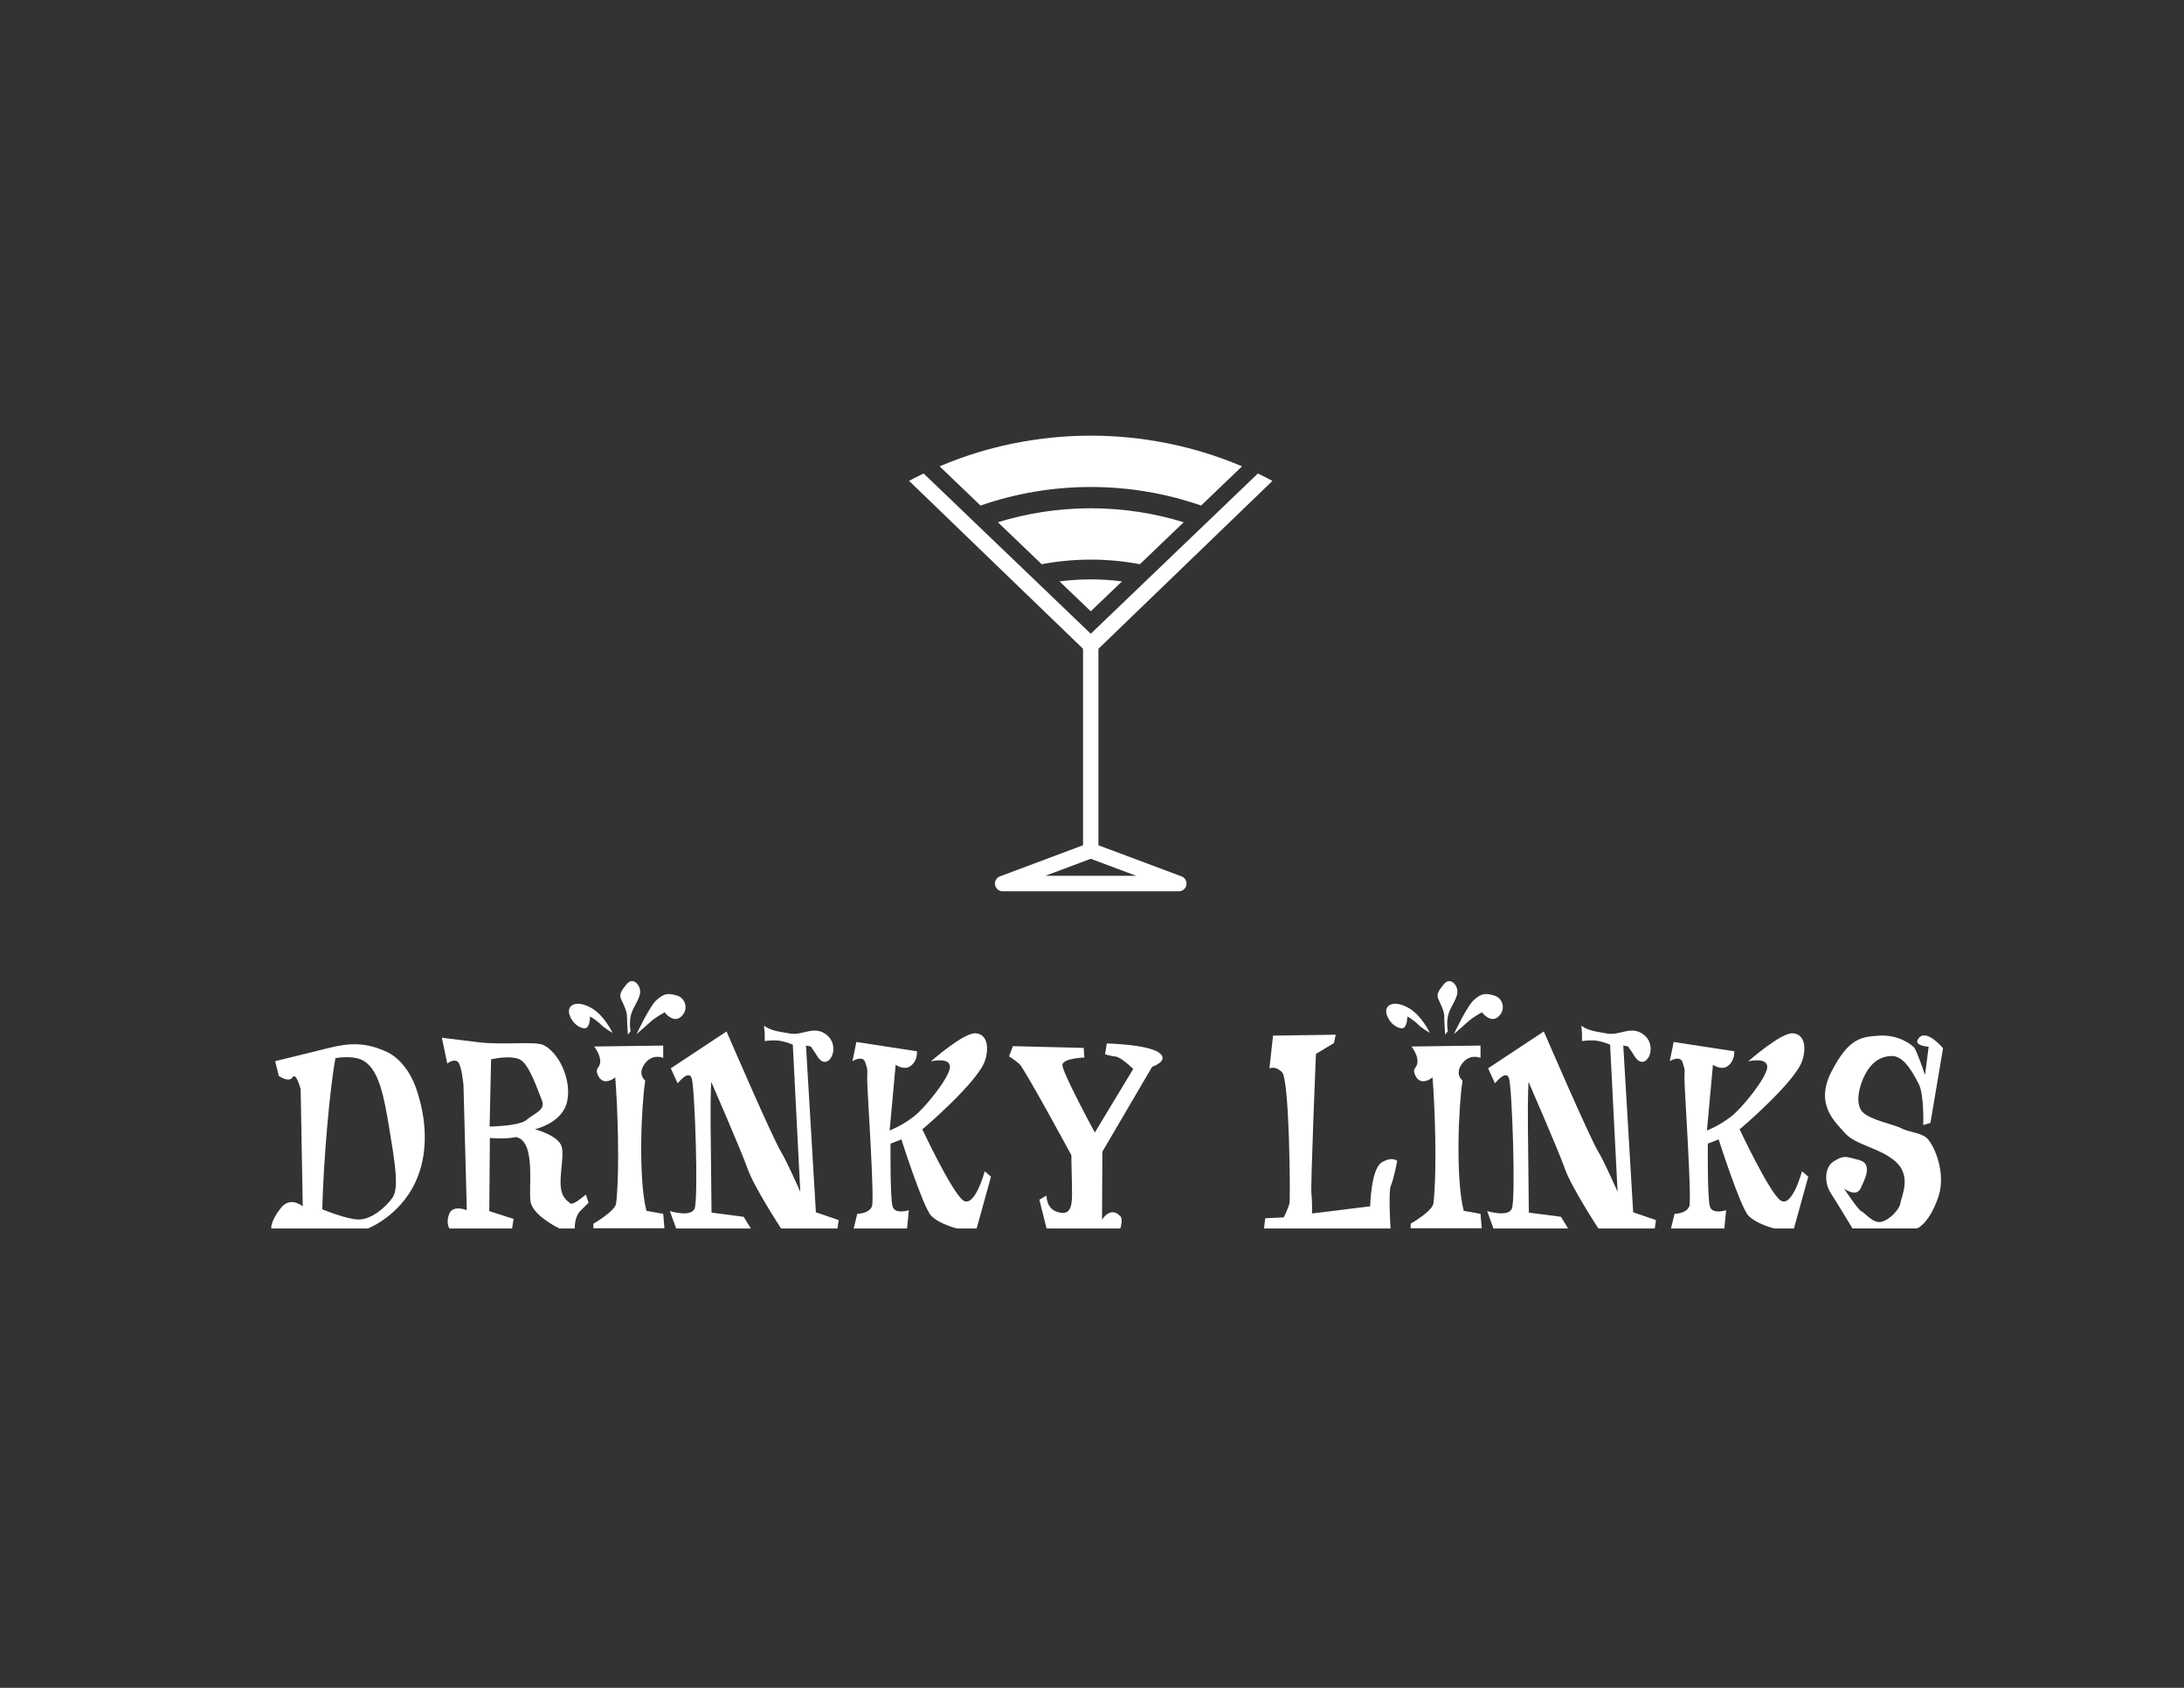 <?xml version="1.0" encoding="utf-8"?>
<!-- Generator: Adobe Illustrator 24.0.0, SVG Export Plug-In . SVG Version: 6.00 Build 0)  -->
<svg version="1.1" xmlns="http://www.w3.org/2000/svg" xmlns:xlink="http://www.w3.org/1999/xlink" x="0px" y="0px"
	 viewBox="0 0 792 612" style="enable-background:new 0 0 792 612;" xml:space="preserve">
<rect x="0" y="0" width="792" height="612" fill="#333333" stroke="none"/>
<style type="text/css">
	.st0{fill:#FFFFFF;}
	.st1{display:none;}
</style>
<g id="Layer_1">
	<g>
		<path class="st0" d="M361.87,189.36l15.88,15.22c5.77-1.09,11.72-1.67,17.81-1.67c6.08,0,12.03,0.58,17.81,1.67l15.88-15.22
			c-10.66-3.28-21.97-5.06-33.68-5.06C383.83,184.3,372.52,186.08,361.87,189.36z"/>
		<path class="st0" d="M384.23,210.81l11.32,10.85l11.32-10.85c-3.71-0.48-7.48-0.73-11.32-0.73
			C391.72,210.08,387.94,210.33,384.23,210.81z"/>
		<polygon class="st0" points="456.16,171.68 456.16,171.68 456.16,171.68 		"/>
		<path class="st0" d="M423.04,160.67c-8.89-1.76-18.08-2.7-27.48-2.7c-9.4,0-18.59,0.93-27.48,2.7c-6.9,1.37-13.63,3.24-20.13,5.59
			c-2.44,0.88-4.84,1.83-7.22,2.83l14.84,14.22c12.54-4.35,26-6.73,40-6.73c14,0,27.46,2.38,40,6.73l14.84-14.22
			c-2.38-1.01-4.78-1.95-7.22-2.83C436.66,163.91,429.94,162.04,423.04,160.67z"/>
		<polygon class="st0" points="334.94,171.68 334.94,171.68 334.94,171.68 		"/>
	</g>
	<g>
		<path class="st0" d="M456.16,171.68L456.16,171.68l-60.61,58.11l-60.61-58.11l0,0c-1.78,0.85-3.54,1.75-5.29,2.67l63.1,60.89
			v71.24l-30.13,11.28c-1.26,0.47-2.01,1.78-1.77,3.11c0.24,1.33,1.4,2.3,2.75,2.3h63.88c0,0,0.01,0,0.01,0
			c1.54,0,2.79-1.25,2.79-2.79c0-1.25-0.83-2.32-1.97-2.67l-29.98-11.22v-71.24l63.1-60.88
			C459.7,173.42,457.94,172.53,456.16,171.68z M412.06,317.57h-33.02l16.51-6.18L412.06,317.57z"/>
	</g>
	<g>
		<path class="st0" d="M133.39,445.45H98.37c0,0-0.44-2.72,3.81-7.83c3.37-3.8,7.61-0.22,7.61-0.22l-0.76-42.41
			c0,0-1.63-6.42-2.94-4.35c-1.41,2.06-5-0.54-5-0.54l-1.3-5.33l19.47-4.79c7.39-1.85,13.38-2.17,21.21,1.52
			c3.15,1.41,7.83,5.66,10.44,13.16c4.02,11.53,4.02,22.73,0.87,31.21C146.54,440.44,133.39,445.45,133.39,445.45z M143.5,425.98
			c-0.33-5.22-1.52-11.75-2.5-17.83c-1.74-10.11-3.37-19.79-8.92-23.38c-3.7-2.39-10.55-1.09-10.44-1.09
			c-2.07,10.98-4.35,37.52-4.78,54.81c0,0,8.92,3.7,13.27,3.7c4.35,0,9.57-4.13,12.29-8.05c1.09-1.63,1.3-4.57,1.09-8.26V425.98z"/>
		<path class="st0" d="M210.5,439.03c-2.28,2.28-2.07,6.42-2.07,6.42h-5.55c0,0-8.7-4.13-10.33-9.03
			c-1.3-4.13,2.28-22.62-5.44-24.14c-3.7,0.87-9.46,0.33-9.46,0.33l-0.22,26.53l8.81,2.83l-0.54,3.48h-22.73c0,0-1.41-2.07,0-5.44
			c1.41-3.26,6.31-1.2,6.31-1.2l-1.2-45.35c0,0-0.65-7.5-2.18-8.59c-1.63-0.98-3.7,0.76-3.7,0.76l-1.96-9.35l13.27,1.63
			c8.92,1.09,20.34-0.43,23.49,0.98c5.55,2.61,10.33,12.4,8.7,20.34c-1.63,8.05-11.74,10.22-11.74,10.22s8.81,2.28,9.79,6.52
			c0.98,4.24-1.74,12.94,0.33,17.29c0.87,1.85,2.83,3.15,2.83,3.15c0.76,0.22,1.96-0.33,5.55-3.26l0.98,2.94
			C213.43,436.09,212.78,436.75,210.5,439.03z M196.58,399.12c-1.41-3.26-4.57-13.38-8.16-15.01c-3.7-1.63-10.33,0-10.33,0
			l-0.54,24.36c0,0,10.77-0.11,13.38-2.39c2.61-2.28,6.96-3.59,5.66-6.85V399.12z"/>
		<path class="st0" d="M217.79,371.39c-1.63-1.63-3.81-2.83-3.81-2.83s0,3.37-1.31,4.13c-1.3,0.65-4.68-0.76-6.09-4.57
			c-1.3-3.7,2.28-5.55,7.29-2.94c5.11,2.5,8.27,9.35,8.27,9.35S219.31,372.91,217.79,371.39z M215.18,445.34v-1.63
			c0,0,7.94-4.57,8.26-7.39c1.41-12.62,0.44-36.54-0.33-45.67c0,0-4.46,3.8-6.42-1.09c-0.98-2.5,0.98-2.17,0.98-4.78
			c0-2.5-2.17-5.33-2.17-5.33l25.01-0.33v4.46c0,0-3.91-1.74-6.74,2.17c-2.83,3.92,0.33,6.09,0.22,6.09
			c-1.41,8.7-2.61,35.34,0.43,47.2l6.09,1.09l0.44,5.22H215.18z M232.04,358.77c0.65,2.72-2.18,5.76-3.15,8.92
			c-0.87,3.15-0.22,6.2-0.22,6.2l-0.98,1.31c0,0-0.33-5-0.33-6.85c0-1.85-1.52-4.68-2.18-6.2c-0.76-1.63,0.33-3.26,2.18-5.44
			c1.85-2.07,4.13-0.54,4.78,2.17L232.04,358.77z M241.06,367.04c0,0-3.15,1.74-4.57,2.94c-1.3,1.2-5.65,5-5.65,5
			s4.78-10.33,7.39-12.5c2.5-2.18,3.92-2.5,7.18-1.52c3.26,0.87,4.46,5.22,1.52,7.72C244.11,371.17,240.95,367.04,241.06,367.04z"/>
		<path class="st0" d="M303.7,445.45h-20.44c0,0-9.9-15.12-12.18-21.75c-2.39-6.74-13.16-31.43-13.16-31.43s-0.33,4.79-0.22,16.31
			c0.11,11.64,0.33,31.1,0.33,31.1l11.64,1.52l2.61,4.24H245.2l-2.28-6.31c0,0,7.39,2.28,8.92-0.76c1.52-3.05,0.11-43.94-0.98-47.31
			c-0.98-3.48-5.11,1.74-5.11,1.74l-2.5-5.44L263.47,374c0,0,16.42,38.06,19.68,43.5c2.5,4.13,7.07,14.68,7.07,14.68l-2.72-53.4
			c-3.91-1.52-5.76-1.85-10.22-1.3c0,0,0.22-2.28-0.22-5.55c2.94,2.07,6.2,2.17,9.46,2.83c4.57,0.87,8.92-3.37,13.59,0.76
			c5,4.57,0,13.49-3.7,7.5c-1.2-1.96-1.63-2.39-2.39-3.59l-1.74-0.33l3.59,60.47l8.27,2.83L303.7,445.45z"/>
		<path class="st0" d="M354.17,445.45h-7.07c0,0-6.42-1.52-9.46-4.68c-2.94-3.16-10.77-27.62-10.77-27.62l-3.92,1.52
			c0,0-0.22,19.79,0.76,22.84c0.87,2.94,5.87,1.31,5.87,1.31l-0.65,6.63h-19.36l1.31-5.33c0,0,4.24,0,5.33-2.72
			c0.98-2.61-1.74-42.41-1.74-46c0-3.7,0.33-3.05-0.65-6.09c-0.87-2.94-4.68-0.54-4.68-0.54l1.41-6.96l21.97,3.37
			c0,0,0.33,3.26-2.17,5.22c-2.39,1.96-5.55-0.33-5.55-0.33l-2.18,23.82c0,0,4.02-1.41,8.7-5c3.81-2.83,12.83-13.92,13.16-17.83
			c0.33-3.91-6.96-2.28-6.96-2.17c0,0,12.07-10.66,16.31-10.22c4.24,0.32,4.89,5.22,3.37,9.9c-2.61,7.83-22.62,24.9-22.73,24.9
			c0,0,10.66,22.73,14.79,25.77c4.24,2.94,7.83-10.55,7.83-10.55l2.28,1.96L354.17,445.45z"/>
		<path class="st0" d="M417.8,386.83l-18.05,30.78l-0.11,24.69c0,0,2.94-5.22,6.63-1.31c1.09,1.09,0,4.46,0,4.46h-26.75l-2.61-10.44
			l2.61-1.52c0,0-0.22,4.78,4.02,5.98c4.24,1.31,5.22-1.31,5.22-6.42c0-5-0.33-14.14-0.22-14.14c0,0-17.29-31.97-18.92-33.17
			c-1.63-1.41-3.7-2.72-3.7-2.72l1.41-3.7l25.67,0.65l0.22,3.48c0,0-7.61,0.22-7.94,2.61c-0.33,2.39,11.75,24.58,11.75,24.58
			l13.92-23.05c0,0-4.24-4.13-6.2-4.46c-2.07-0.22-4.02-0.87-4.02-0.87l0.65-3.91c0,0,14.57,0.33,18.81,3.26
			C424.43,384.55,417.8,386.83,417.8,386.83z"/>
		<path class="st0" d="M504.38,429.89c-0.98,2.07-0.11,15.55-0.11,15.55h-45.89l0.44-3.7l6.74-0.33c0,0,1.63-3.26,2.07-5.22
			c0.33-1.96,0-44.8-2.72-47.41c-2.61-2.61-4.57-1.31-4.57-1.31l1.31-11.96l22.73-0.33l-0.65,3.05l-6.53,3.91
			c0,0-1.96,47.52-1.63,50.57c0.33,2.94,0.22,7.29,0.22,7.29l21.1-2.61c0,0,0.22-13.38,4.13-15.88c3.92-2.39,5.66-0.54,5.66-0.54
			S505.35,427.83,504.38,429.89z"/>
		<path class="st0" d="M514.17,371.39c-1.63-1.63-3.81-2.83-3.81-2.83s0,3.37-1.31,4.13c-1.3,0.65-4.68-0.76-6.09-4.57
			c-1.3-3.7,2.28-5.55,7.29-2.94c5.11,2.5,8.27,9.35,8.27,9.35S515.69,372.91,514.17,371.39z M511.56,445.34v-1.63
			c0,0,7.94-4.57,8.26-7.39c1.41-12.62,0.44-36.54-0.33-45.67c0,0-4.46,3.8-6.42-1.09c-0.98-2.5,0.98-2.17,0.98-4.78
			c0-2.5-2.17-5.33-2.17-5.33l25.01-0.33v4.46c0,0-3.91-1.74-6.74,2.17c-2.83,3.92,0.33,6.09,0.22,6.09
			c-1.41,8.7-2.61,35.34,0.43,47.2l6.09,1.09l0.44,5.22H511.56z M528.41,358.77c0.65,2.72-2.18,5.76-3.15,8.92
			c-0.87,3.15-0.22,6.2-0.22,6.2l-0.98,1.31c0,0-0.33-5-0.33-6.85c0-1.85-1.52-4.68-2.18-6.2c-0.76-1.63,0.33-3.26,2.18-5.44
			c1.85-2.07,4.13-0.54,4.78,2.17L528.41,358.77z M537.44,367.04c0,0-3.15,1.74-4.57,2.94c-1.3,1.2-5.65,5-5.65,5
			s4.78-10.33,7.39-12.5c2.5-2.18,3.92-2.5,7.18-1.52c3.26,0.87,4.46,5.22,1.52,7.72C540.49,371.17,537.33,367.04,537.44,367.04z"/>
		<path class="st0" d="M600.08,445.45h-20.44c0,0-9.9-15.12-12.18-21.75c-2.39-6.74-13.16-31.43-13.16-31.43s-0.33,4.79-0.22,16.31
			c0.11,11.64,0.33,31.1,0.33,31.1l11.64,1.52l2.61,4.24h-27.08l-2.28-6.31c0,0,7.4,2.28,8.92-0.76c1.52-3.05,0.11-43.94-0.98-47.31
			c-0.98-3.48-5.11,1.74-5.11,1.74l-2.5-5.44L559.85,374c0,0,16.42,38.06,19.68,43.5c2.5,4.13,7.07,14.68,7.07,14.68l-2.72-53.4
			c-3.91-1.52-5.76-1.85-10.22-1.3c0,0,0.22-2.28-0.22-5.55c2.94,2.07,6.2,2.17,9.46,2.83c4.57,0.87,8.92-3.37,13.59,0.76
			c5,4.57,0,13.49-3.7,7.5c-1.2-1.96-1.63-2.39-2.39-3.59l-1.74-0.33l3.59,60.47l8.27,2.83L600.08,445.45z"/>
		<path class="st0" d="M650.55,445.45h-7.07c0,0-6.42-1.52-9.46-4.68c-2.94-3.16-10.77-27.62-10.77-27.62l-3.92,1.52
			c0,0-0.22,19.79,0.76,22.84c0.87,2.94,5.87,1.31,5.87,1.31l-0.65,6.63h-19.36l1.31-5.33c0,0,4.24,0,5.33-2.72
			c0.98-2.61-1.74-42.41-1.74-46c0-3.7,0.33-3.05-0.65-6.09c-0.87-2.94-4.68-0.54-4.68-0.54l1.41-6.96l21.97,3.37
			c0,0,0.33,3.26-2.17,5.22c-2.39,1.96-5.55-0.33-5.55-0.33l-2.18,23.82c0,0,4.02-1.41,8.7-5c3.81-2.83,12.83-13.92,13.16-17.83
			c0.33-3.91-6.96-2.28-6.96-2.17c0,0,12.07-10.66,16.31-10.22c4.24,0.32,4.89,5.22,3.37,9.9c-2.61,7.83-22.62,24.9-22.73,24.9
			c0,0,10.66,22.73,14.79,25.77c4.24,2.94,7.83-10.55,7.83-10.55l2.28,1.96L650.55,445.45z"/>
		<path class="st0" d="M700.04,407.17l-2.61,0.76c0,0,0.43-11.31-1.74-15.12c-2.07-3.92-5.22-9.9-9.57-9.9
			c-4.35,0-7.61,2.5-9.79,6.74c-2.28,4.35-3.59,10.55-0.98,13.48c2.61,2.94,11.53,4.57,14.14,5.98s6.31,1.41,8.92,3.26
			c2.61,1.96,7.5,12.51,4.57,21.42c-2.94,8.92-7.18,11.64-7.94,11.64c-0.65,0-23.38,0-23.27,0c0,0-5.76-9.57-7.94-12.94
			c-2.18-3.26-2.39-9.24,1.2-11.42c3.7-2.28,4.24-1.74,9.24-0.43c5,1.41,1.96,6.96,0.43,10.33c-1.63,3.26-5.98,0-5.98,0
			s5,7.61,6.2,8.16c1.31,0.54,4.24,4.57,7.29,3.91c2.94-0.65,6.63-4.46,6.96-6.85c0.33-2.39,4.13-9.57-1.63-14.9
			c-5.87-5.22-14.57-5.98-18.49-10.44c-3.15-3.7-11.2-10.11-4.89-22.29c6.31-12.18,10.66-12.62,17.51-13.05
			c6.85-0.33,11.42,3.15,12.51,4.35c0.98,1.3,3.91,9.9,3.91,9.9l1.31-10.22c0,0-6.31-0.33-3.37-3.37c2.94-2.94,8.59,3.91,8.59,3.91
			L700.04,407.17z"/>
	</g>
</g>
<g id="parts_and_pieces" class="st1">
</g>
</svg>

